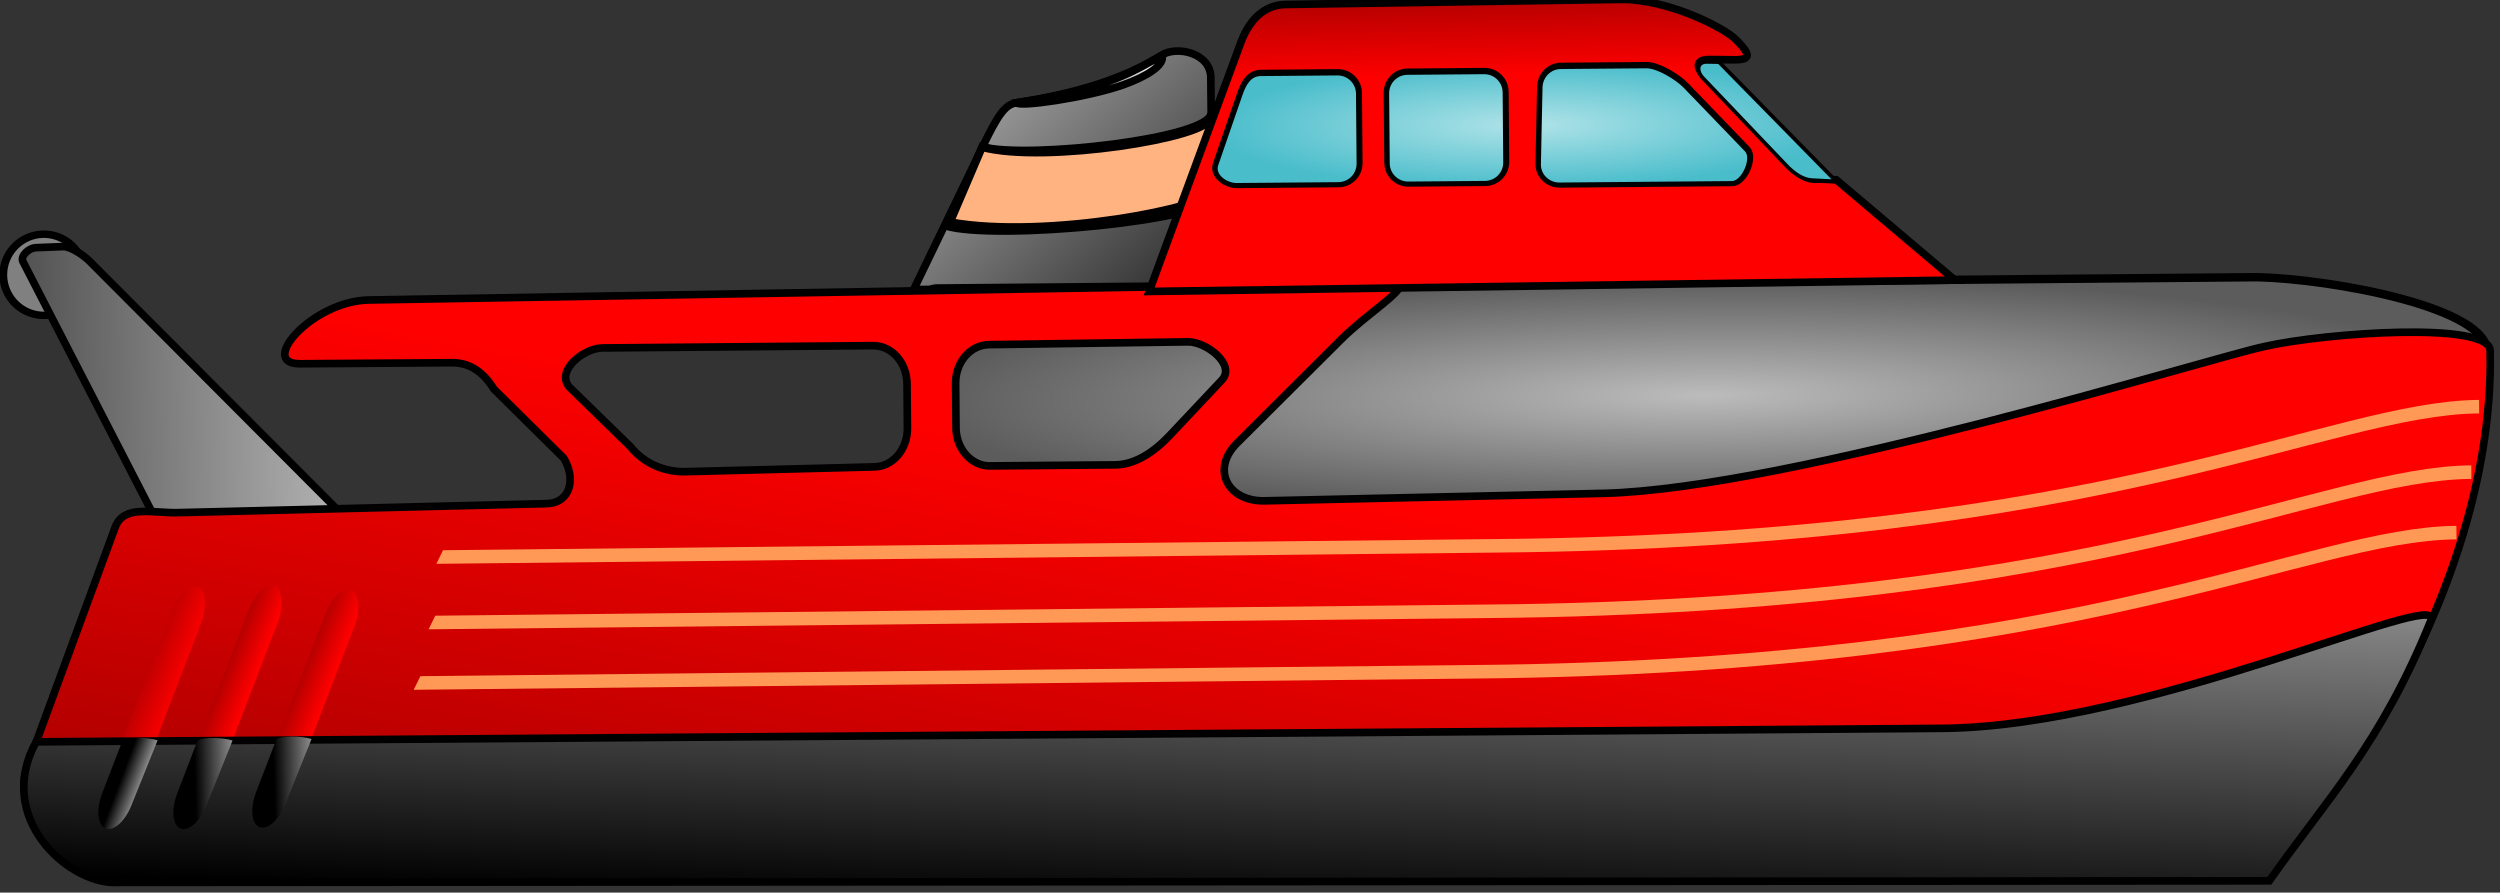 <?xml version="1.0" encoding="UTF-8" standalone="no"?>
<!-- Created with Sodipodi ("http://www.sodipodi.com/") -->
<svg
   xmlns:dc="http://purl.org/dc/elements/1.1/"
   xmlns:cc="http://creativecommons.org/ns#"
   xmlns:rdf="http://www.w3.org/1999/02/22-rdf-syntax-ns#"
   xmlns:svg="http://www.w3.org/2000/svg"
   xmlns="http://www.w3.org/2000/svg"
   xmlns:xlink="http://www.w3.org/1999/xlink"
   xmlns:sodipodi="http://sodipodi.sourceforge.net/DTD/sodipodi-0.dtd"
   xmlns:inkscape="http://www.inkscape.org/namespaces/inkscape"
   height="50.003"
   id="svg602"
   sodipodi:docbase="/home/franck/Dessins/Vectoriels/"
   sodipodi:docname="battleship.svg"
   sodipodi:version="0.32"
   space="preserve"
   width="140.045"
   inkscape:version="0.46"
   inkscape:output_extension="org.inkscape.output.svg.inkscape"
   version="1.0">
  <rect width="100%" height="100%" fill="#333333" stroke="none"/>
  <defs
     id="defs604">
    <linearGradient
       id="linearGradient3937">
      <stop
         style="stop-color:#b0e3e8;stop-opacity:1;"
         offset="0"
         id="stop3939" />
      <stop
         style="stop-color:#4abdcb;stop-opacity:1;"
         offset="1"
         id="stop3941" />
    </linearGradient>
    <linearGradient
       id="linearGradient3905">
      <stop
         style="stop-color:#bcbcbc;stop-opacity:1;"
         offset="0"
         id="stop3907" />
      <stop
         style="stop-color:#5c5c5c;stop-opacity:1;"
         offset="1"
         id="stop3909" />
    </linearGradient>
    <linearGradient
       id="linearGradient3469">
      <stop
         style="stop-color:#515151;stop-opacity:1;"
         offset="0"
         id="stop3471" />
      <stop
         style="stop-color:#b5b5b5;stop-opacity:1;"
         offset="1"
         id="stop3473" />
    </linearGradient>
    <inkscape:perspective
       sodipodi:type="inkscape:persp3d"
       inkscape:vp_x="0 : 526.18109 : 1"
       inkscape:vp_y="0 : 1000 : 0"
       inkscape:vp_z="744.09448 : 526.18109 : 1"
       inkscape:persp3d-origin="372.04724 : 350.78739 : 1"
       id="perspective72" />
    <linearGradient
       id="linearGradient708">
      <stop
         id="stop709"
         offset="0"
         style="stop-color:#73afff;stop-opacity:0.675;" />
      <stop
         id="stop710"
         offset="1"
         style="stop-color:#ffffff;stop-opacity:0.929;" />
    </linearGradient>
    <linearGradient
       id="linearGradient688">
      <stop
         id="stop689"
         offset="0"
         style="stop-color:#b20000;stop-opacity:1;" />
      <stop
         id="stop690"
         offset="1"
         style="stop-color:#ff0000;stop-opacity:1;" />
    </linearGradient>
    <linearGradient
       id="linearGradient616">
      <stop
         id="stop617"
         offset="0"
         style="stop-color:#1f1f1f;stop-opacity:1;" />
      <stop
         id="stop618"
         offset="1"
         style="stop-color:#b3b3b3;stop-opacity:1;" />
    </linearGradient>
    <linearGradient
       id="linearGradient612">
      <stop
         id="stop613"
         offset="0"
         style="stop-color:#000000;stop-opacity:1;" />
      <stop
         id="stop614"
         offset="1"
         style="stop-color:#ffffff;stop-opacity:1;" />
    </linearGradient>
    <linearGradient
       id="linearGradient615"
       x1="167.364"
       x2="295.012"
       xlink:href="#linearGradient688"
       y1="1583.776"
       y2="1419.623"
       gradientTransform="scale(2.022,0.494)"
       gradientUnits="userSpaceOnUse" />
    <radialGradient
       cx="163.2"
       cy="1265.31"
       fx="163.2"
       fy="1265.31"
       id="radialGradient619"
       r="50.25"
       xlink:href="#linearGradient708"
       gradientTransform="scale(2.261,0.442)"
       gradientUnits="userSpaceOnUse" />
    <linearGradient
       id="linearGradient691"
       x1="83.847"
       x2="251.595"
       xlink:href="#linearGradient616"
       y1="1892.601"
       y2="1600.464"
       gradientTransform="scale(2.68,0.373)"
       gradientUnits="userSpaceOnUse" />
    <linearGradient
       id="linearGradient692"
       x1="351.802"
       x2="390.648"
       xlink:href="#linearGradient616"
       y1="482.725"
       y2="459.041"
       gradientTransform="scale(0.929,1.076)"
       gradientUnits="userSpaceOnUse" />
    <linearGradient
       id="linearGradient693"
       x1="236.013"
       x2="237.283"
       xlink:href="#linearGradient688"
       y1="877.012"
       y2="912.043"
       gradientTransform="scale(1.673,0.598)"
       gradientUnits="userSpaceOnUse" />
    <linearGradient
       id="linearGradient694"
       x1="811.281"
       x2="846.64"
       xlink:href="#linearGradient688"
       y1="225.959"
       y2="224.805"
       gradientTransform="scale(0.35,2.854)"
       gradientUnits="userSpaceOnUse" />
    <linearGradient
       id="linearGradient695"
       xlink:href="#linearGradient688"
       gradientTransform="scale(0.35,2.854)"
       x1="871.219"
       y1="223.971"
       x2="894.812"
       y2="223.971"
       gradientUnits="userSpaceOnUse" />
    <linearGradient
       id="linearGradient696"
       xlink:href="#linearGradient688"
       gradientTransform="scale(0.35,2.854)"
       x1="925.768"
       y1="221.778"
       x2="949.362"
       y2="221.778"
       gradientUnits="userSpaceOnUse" />
    <linearGradient
       gradientTransform="scale(0.812,1.232)"
       id="linearGradient703"
       x1="55.185"
       x2="77.784"
       xlink:href="#linearGradient612"
       y1="589.674"
       y2="589.049"
       gradientUnits="userSpaceOnUse" />
    <linearGradient
       id="linearGradient704"
       x1="0.697"
       x2="179.491"
       xlink:href="#linearGradient612"
       y1="2268.82"
       y2="1826.35"
       gradientTransform="scale(3.018,0.331)"
       gradientUnits="userSpaceOnUse" />
    <linearGradient
       id="linearGradient707"
       x1="285.778"
       x2="212.675"
       xlink:href="#linearGradient616"
       y1="674.443"
       y2="610.26"
       gradientTransform="scale(1.126,0.888)"
       gradientUnits="userSpaceOnUse" />
    <linearGradient
       gradientTransform="scale(1.76,0.568)"
       id="linearGradient717"
       x1="148.536"
       x2="170.277"
       xlink:href="#linearGradient612"
       y1="949.226"
       y2="949.226"
       gradientUnits="userSpaceOnUse" />
    <linearGradient
       gradientTransform="scale(1.176,0.85)"
       id="linearGradient739"
       x1="340.532"
       x2="354.142"
       xlink:href="#linearGradient616"
       y1="605.284"
       y2="605.284"
       gradientUnits="userSpaceOnUse" />
    <radialGradient
       cx="177.908"
       cy="1170.911"
       fx="177.908"
       fy="1170.911"
       id="radialGradient740"
       r="19.693"
       xlink:href="#linearGradient612"
       gradientTransform="scale(2.296,0.435)"
       gradientUnits="userSpaceOnUse" />
    <linearGradient
       id="linearGradient756"
       x1="0.743"
       x2="78.087"
       xlink:href="#linearGradient616"
       y1="631.364"
       y2="631.364"
       gradientTransform="scale(1.076,0.93)"
       gradientUnits="userSpaceOnUse" />
    <linearGradient
       id="linearGradient1428"
       xlink:href="#linearGradient708" />
    <linearGradient
       inkscape:collect="always"
       xlink:href="#linearGradient616"
       id="linearGradient2553"
       x1="0.743"
       y1="631.364"
       x2="78.087"
       y2="631.364"
       gradientTransform="scale(1.076,0.93)"
       gradientUnits="userSpaceOnUse" />
    <radialGradient
       inkscape:collect="always"
       xlink:href="#linearGradient612"
       id="radialGradient2555"
       cx="177.908"
       cy="1170.911"
       fx="177.908"
       fy="1170.911"
       r="19.693"
       gradientTransform="scale(2.296,0.435)"
       gradientUnits="userSpaceOnUse" />
    <linearGradient
       inkscape:collect="always"
       xlink:href="#linearGradient616"
       id="linearGradient2557"
       gradientTransform="scale(1.176,0.85)"
       x1="340.532"
       y1="605.284"
       x2="354.142"
       y2="605.284"
       gradientUnits="userSpaceOnUse" />
    <linearGradient
       inkscape:collect="always"
       xlink:href="#linearGradient616"
       id="linearGradient2559"
       x1="351.802"
       y1="482.725"
       x2="390.648"
       y2="459.041"
       gradientTransform="scale(0.929,1.076)"
       gradientUnits="userSpaceOnUse" />
    <linearGradient
       inkscape:collect="always"
       xlink:href="#linearGradient612"
       id="linearGradient2651"
       gradientUnits="userSpaceOnUse"
       gradientTransform="matrix(0.812,0,0,1.232,51.971,-1.181)"
       x1="55.185"
       y1="589.674"
       x2="77.784"
       y2="589.049" />
    <linearGradient
       inkscape:collect="always"
       xlink:href="#linearGradient612"
       id="linearGradient2654"
       gradientUnits="userSpaceOnUse"
       gradientTransform="matrix(0.812,0,0,1.232,51.971,-1.181)"
       x1="80.656"
       y1="589.504"
       x2="103.254"
       y2="588.88" />
    <linearGradient
       inkscape:collect="always"
       xlink:href="#linearGradient612"
       id="linearGradient2657"
       gradientUnits="userSpaceOnUse"
       gradientTransform="matrix(0.53,0.209,-0.644,1.634,51.971,-1.181)"
       x1="508.964"
       y1="378.869"
       x2="526.566"
       y2="378.382" />
    <linearGradient
       inkscape:collect="always"
       xlink:href="#linearGradient612"
       id="linearGradient2660"
       gradientUnits="userSpaceOnUse"
       gradientTransform="matrix(3.018,0,0,0.331,51.971,-1.181)"
       x1="0.697"
       y1="2268.82"
       x2="179.491"
       y2="1826.35" />
    <linearGradient
       inkscape:collect="always"
       xlink:href="#linearGradient688"
       id="linearGradient2665"
       gradientUnits="userSpaceOnUse"
       gradientTransform="matrix(0.35,0,0,2.854,47.924,-20.142)"
       x1="925.768"
       y1="221.778"
       x2="949.362"
       y2="221.778" />
    <linearGradient
       inkscape:collect="always"
       xlink:href="#linearGradient688"
       id="linearGradient2668"
       gradientUnits="userSpaceOnUse"
       gradientTransform="matrix(0.35,0,0,2.854,47.924,-20.142)"
       x1="871.219"
       y1="223.971"
       x2="894.812"
       y2="223.971" />
    <linearGradient
       inkscape:collect="always"
       xlink:href="#linearGradient688"
       id="linearGradient2671"
       gradientUnits="userSpaceOnUse"
       gradientTransform="matrix(0.35,0,0,2.854,47.924,-20.142)"
       x1="811.281"
       y1="225.959"
       x2="846.64"
       y2="224.805" />
    <radialGradient
       inkscape:collect="always"
       xlink:href="#linearGradient708"
       id="radialGradient2675"
       gradientUnits="userSpaceOnUse"
       gradientTransform="matrix(2.261,0,0,0.442,144.207,-125.919)"
       cx="163.2"
       cy="1265.31"
       fx="163.2"
       fy="1265.31"
       r="50.25" />
    <linearGradient
       inkscape:collect="always"
       xlink:href="#linearGradient688"
       id="linearGradient2678"
       gradientUnits="userSpaceOnUse"
       gradientTransform="matrix(1.673,0,0,0.598,51.971,-1.181)"
       x1="236.013"
       y1="877.012"
       x2="237.283"
       y2="912.043" />
    <linearGradient
       inkscape:collect="always"
       xlink:href="#linearGradient688"
       id="linearGradient2681"
       gradientUnits="userSpaceOnUse"
       gradientTransform="matrix(2.022,0,0,0.494,51.971,-1.181)"
       x1="167.364"
       y1="1583.776"
       x2="295.012"
       y2="1419.623" />
    <linearGradient
       inkscape:collect="always"
       xlink:href="#linearGradient3469"
       id="linearGradient3475"
       x1="51.771"
       y1="621.762"
       x2="136.961"
       y2="621.762"
       gradientUnits="userSpaceOnUse" />
    <linearGradient
       xlink:href="#linearGradient708"
       id="linearGradient3624" />
    <linearGradient
       y2="-1.3998067e-07"
       y1="-1.3998067e-07"
       xlink:href="#linearGradient616"
       x2="1"
       x1="-1.479278e-08"
       id="linearGradient3622" />
    <radialGradient
       xlink:href="#linearGradient612"
       r="0.933"
       id="radialGradient3620"
       fy="0.483"
       fx="0.5"
       cy="0.483"
       cx="0.5" />
    <linearGradient
       y2="-1.3891986e-07"
       y1="-1.3891986e-07"
       xlink:href="#linearGradient616"
       x2="1"
       x1="1.0659803e-06"
       id="linearGradient3618"
       gradientTransform="translate(1.06598e-6,-1.389199e-7)" />
    <linearGradient
       y2="-3.4817717e-06"
       y1="-3.4817717e-06"
       xlink:href="#linearGradient612"
       x2="1"
       x1="2.5472741e-07"
       id="linearGradient3616"
       gradientTransform="translate(2.547274e-7,-3.481771e-6)" />
    <linearGradient
       y2="0.063"
       y1="0.984"
       xlink:href="#linearGradient616"
       x2="0.069"
       x1="1.119"
       id="linearGradient3614" />
    <linearGradient
       y2="-1.206"
       y1="0.912"
       xlink:href="#linearGradient612"
       x2="0.859"
       x1="0.003"
       id="linearGradient3612" />
    <linearGradient
       y2="0.414"
       y1="0.447"
       xlink:href="#linearGradient612"
       x2="1.535"
       x1="0.364"
       id="linearGradient3610"
       gradientTransform="matrix(1,-1.355961e-7,-1.561306e-6,1,3.96322e-7,-2.205975e-7)" />
    <linearGradient
       xlink:href="#linearGradient688"
       id="linearGradient3608" />
    <linearGradient
       xlink:href="#linearGradient688"
       id="linearGradient3606" />
    <linearGradient
       y2="0.426"
       y1="0.475"
       xlink:href="#linearGradient688"
       x2="1.218"
       x1="-0.281"
       id="linearGradient3604" />
    <linearGradient
       y2="0.259"
       y1="-0.019"
       xlink:href="#linearGradient688"
       x2="0.48"
       x1="0.47"
       id="linearGradient3602" />
    <linearGradient
       y2="0.375"
       y1="0.859"
       xlink:href="#linearGradient616"
       x2="0.991"
       x1="0.196"
       id="linearGradient3600" />
    <linearGradient
       y2="-0.045"
       y1="1.795"
       xlink:href="#linearGradient616"
       x2="1.067"
       x1="0.01"
       id="linearGradient3598" />
    <radialGradient
       xlink:href="#linearGradient708"
       r="0.7"
       id="radialGradient3596"
       fy="0.55"
       fx="0.342"
       cy="0.55"
       cx="0.342" />
    <linearGradient
       y2="0.649"
       y1="1.162"
       xlink:href="#linearGradient688"
       x2="0.923"
       x1="0.523"
       id="linearGradient3594" />
    <linearGradient
       id="linearGradient3588">
      <stop
         style="stop-color:#000000;stop-opacity:1;"
         offset="0"
         id="stop3590" />
      <stop
         style="stop-color:#ffffff;stop-opacity:1;"
         offset="1"
         id="stop3592" />
    </linearGradient>
    <linearGradient
       id="linearGradient3582">
      <stop
         style="stop-color:#8c8c8c;stop-opacity:1;"
         offset="0"
         id="stop3584" />
      <stop
         style="stop-color:#ffffff;stop-opacity:1;"
         offset="1"
         id="stop3586" />
    </linearGradient>
    <linearGradient
       id="linearGradient3576">
      <stop
         style="stop-color:#b20000;stop-opacity:1;"
         offset="0"
         id="stop3578" />
      <stop
         style="stop-color:#ff0000;stop-opacity:1;"
         offset="1"
         id="stop3580" />
    </linearGradient>
    <linearGradient
       id="linearGradient3570">
      <stop
         style="stop-color:#d5e7ff;stop-opacity:0.604;"
         offset="0"
         id="stop3572" />
      <stop
         style="stop-color:#ffffff;stop-opacity:0.929;"
         offset="1"
         id="stop3574" />
    </linearGradient>
    <inkscape:perspective
       id="perspective3567"
       inkscape:persp3d-origin="372.04724 : 350.78739 : 1"
       inkscape:vp_z="744.09448 : 526.18109 : 1"
       inkscape:vp_y="0 : 1000 : 0"
       inkscape:vp_x="0 : 526.18109 : 1"
       sodipodi:type="inkscape:persp3d" />
    <linearGradient
       inkscape:collect="always"
       xlink:href="#linearGradient612"
       id="linearGradient3881"
       gradientUnits="userSpaceOnUse"
       gradientTransform="matrix(1.76,0,0,0.568,51.971,-1.181)"
       x1="148.536"
       y1="949.226"
       x2="170.277"
       y2="949.226" />
    <linearGradient
       inkscape:collect="always"
       xlink:href="#linearGradient616"
       id="linearGradient3885"
       gradientUnits="userSpaceOnUse"
       gradientTransform="matrix(1.126,0,0,0.888,51.971,-1.181)"
       x1="285.778"
       y1="674.443"
       x2="212.675"
       y2="610.26" />
    <radialGradient
       inkscape:collect="always"
       xlink:href="#linearGradient3905"
       id="radialGradient3913"
       cx="492.772"
       cy="628.253"
       fx="492.772"
       fy="628.253"
       r="206.045"
       gradientTransform="matrix(1,0,0,0.149,0,534.747)"
       gradientUnits="userSpaceOnUse" />
    <radialGradient
       inkscape:collect="always"
       xlink:href="#linearGradient3937"
       id="radialGradient3943"
       cx="512.368"
       cy="500.765"
       fx="512.368"
       fy="500.765"
       r="81.703"
       gradientTransform="matrix(1,0,0,0.201,-65.841,456.567)"
       gradientUnits="userSpaceOnUse" />
    <linearGradient
       inkscape:collect="always"
       xlink:href="#linearGradient3469"
       id="linearGradient3987"
       gradientUnits="userSpaceOnUse"
       x1="51.771"
       y1="621.762"
       x2="136.961"
       y2="621.762" />
    <linearGradient
       inkscape:collect="always"
       xlink:href="#linearGradient616"
       id="linearGradient3989"
       gradientUnits="userSpaceOnUse"
       gradientTransform="matrix(1.126,0,0,0.888,51.971,-1.181)"
       x1="285.778"
       y1="674.443"
       x2="212.675"
       y2="610.26" />
    <linearGradient
       inkscape:collect="always"
       xlink:href="#linearGradient612"
       id="linearGradient3991"
       gradientUnits="userSpaceOnUse"
       gradientTransform="matrix(1.76,0,0,0.568,51.971,-1.181)"
       x1="148.536"
       y1="949.226"
       x2="170.277"
       y2="949.226" />
    <radialGradient
       inkscape:collect="always"
       xlink:href="#linearGradient3905"
       id="radialGradient3993"
       gradientUnits="userSpaceOnUse"
       gradientTransform="matrix(1,0,0,0.149,0,534.747)"
       cx="492.772"
       cy="628.253"
       fx="492.772"
       fy="628.253"
       r="206.045" />
    <linearGradient
       inkscape:collect="always"
       xlink:href="#linearGradient688"
       id="linearGradient3995"
       gradientUnits="userSpaceOnUse"
       gradientTransform="matrix(2.022,0,0,0.494,51.971,-1.181)"
       x1="167.364"
       y1="1583.776"
       x2="295.012"
       y2="1419.623" />
    <linearGradient
       inkscape:collect="always"
       xlink:href="#linearGradient688"
       id="linearGradient3997"
       gradientUnits="userSpaceOnUse"
       gradientTransform="matrix(1.673,0,0,0.598,51.971,-1.181)"
       x1="236.013"
       y1="877.012"
       x2="237.283"
       y2="912.043" />
    <linearGradient
       inkscape:collect="always"
       xlink:href="#linearGradient688"
       id="linearGradient3999"
       gradientUnits="userSpaceOnUse"
       gradientTransform="matrix(0.35,0,0,2.854,47.924,-20.142)"
       x1="811.281"
       y1="225.959"
       x2="846.64"
       y2="224.805" />
    <linearGradient
       inkscape:collect="always"
       xlink:href="#linearGradient688"
       id="linearGradient4001"
       gradientUnits="userSpaceOnUse"
       gradientTransform="matrix(0.35,0,0,2.854,47.924,-20.142)"
       x1="871.219"
       y1="223.971"
       x2="894.812"
       y2="223.971" />
    <linearGradient
       inkscape:collect="always"
       xlink:href="#linearGradient688"
       id="linearGradient4003"
       gradientUnits="userSpaceOnUse"
       gradientTransform="matrix(0.35,0,0,2.854,47.924,-20.142)"
       x1="925.768"
       y1="221.778"
       x2="949.362"
       y2="221.778" />
    <linearGradient
       inkscape:collect="always"
       xlink:href="#linearGradient612"
       id="linearGradient4005"
       gradientUnits="userSpaceOnUse"
       gradientTransform="matrix(3.018,0,0,0.331,51.971,-1.181)"
       x1="0.697"
       y1="2268.82"
       x2="179.491"
       y2="1826.35" />
    <linearGradient
       inkscape:collect="always"
       xlink:href="#linearGradient612"
       id="linearGradient4007"
       gradientUnits="userSpaceOnUse"
       gradientTransform="matrix(0.53,0.209,-0.644,1.634,51.971,-1.181)"
       x1="508.964"
       y1="378.869"
       x2="526.566"
       y2="378.382" />
    <linearGradient
       inkscape:collect="always"
       xlink:href="#linearGradient612"
       id="linearGradient4009"
       gradientUnits="userSpaceOnUse"
       gradientTransform="matrix(0.812,0,0,1.232,51.971,-1.181)"
       x1="80.656"
       y1="589.504"
       x2="103.254"
       y2="588.88" />
    <linearGradient
       inkscape:collect="always"
       xlink:href="#linearGradient612"
       id="linearGradient4011"
       gradientUnits="userSpaceOnUse"
       gradientTransform="matrix(0.812,0,0,1.232,51.971,-1.181)"
       x1="55.185"
       y1="589.674"
       x2="77.784"
       y2="589.049" />
    <radialGradient
       inkscape:collect="always"
       xlink:href="#linearGradient3937"
       id="radialGradient4013"
       gradientUnits="userSpaceOnUse"
       gradientTransform="matrix(1,0,0,0.201,-65.841,456.567)"
       cx="512.368"
       cy="500.765"
       fx="512.368"
       fy="500.765"
       r="81.703" />
  </defs>
  <sodipodi:namedview
     id="base"
     showgrid="false"
     inkscape:zoom="2.2767827"
     inkscape:cx="162.64519"
     inkscape:cy="31.998141"
     inkscape:window-width="1278"
     inkscape:window-height="970"
     inkscape:window-x="0"
     inkscape:window-y="24"
     inkscape:current-layer="svg602" />
  <g
     id="g3965"
     transform="matrix(0.214,-1.8147688e-3,1.8147688e-3,0.214,-11.108,-111.434)">
    <path
       transform="matrix(1.058,0,0,0.999,-88.477,186.114)"
       style="font-size:12px;fill:#808080;fill-rule:evenodd;stroke:#000000;stroke-width:1.945;stroke-miterlimit:4;stroke-dasharray:none;stroke-opacity:1"
       sodipodi:type="arc"
       sodipodi:ry="10.630539"
       sodipodi:rx="10.03997"
       sodipodi:cy="407.44183"
       sodipodi:cx="138.78781"
       id="path757"
       d="M 148.828,407.442 A 10.04,10.631 0 1 1 128.748,407.442 A 10.04,10.631 0 1 1 148.828,407.442 z" />
    <path
       style="font-size:12px;fill:url(#linearGradient3987);fill-opacity:1;fill-rule:evenodd;stroke:#000000;stroke-width:2;stroke-miterlimit:4;stroke-dasharray:none;stroke-opacity:1"
       sodipodi:nodetypes="cccsccs"
       id="path610"
       d="M 52.899,589.619 L 87.246,657.715 L 135.961,656.599 L 70.238,589.575 C 69.123,588.438 65.757,585.871 63.524,585.808 L 56.621,586.02 C 54.388,585.957 52.215,588.265 52.899,589.619 z" />
    <path
       d="M 313.33,550.267 C 310.241,550.728 308.366,553.565 304.277,561.856 L 285.978,598.951 L 364.347,598.709 L 364.242,544.108 C 364.23,537.614 355.403,535.641 351.357,538.157 C 340.99,544.538 328.091,548.08 313.33,550.267 z"
       id="path633"
       sodipodi:nodetypes="csccsss"
       style="font-size:12px;fill:url(#linearGradient3989);fill-rule:evenodd;stroke:#000000;stroke-width:2;stroke-miterlimit:4;stroke-dasharray:none;stroke-opacity:1" />
    <path
       d="M 304.45,561.746 L 294.377,582.331 C 307.571,586.465 364.56,581.345 364.493,575.438 L 364.239,553.335 C 364.317,560.111 315.872,564.995 304.45,561.746 z"
       id="path713"
       sodipodi:nodetypes="ccssc"
       style="font-size:12px;fill:#ff0000;fill-rule:evenodd;stroke:#000000;stroke-width:2;stroke-miterlimit:4;stroke-dasharray:none;stroke-opacity:1" />
    <path
       d="M 351.536,538.243 C 352.249,540.707 347.566,543.662 341.263,545.84 C 331.478,549.166 313.762,551.496 313.35,550.264 C 338.945,546.781 345.799,541.003 351.536,538.243 z"
       id="path716"
       sodipodi:nodetypes="cscc"
       style="font-size:12px;fill:url(#linearGradient3991);fill-rule:evenodd;stroke:#000000;stroke-width:2;stroke-miterlimit:4;stroke-dasharray:none;stroke-opacity:1" />
    <path
       d="M 304.202,561.808 L 295.639,581.386 C 321.129,586.193 364.062,577.875 364.012,574.021 L 363.762,554.832 C 363.826,559.766 320.6,566.366 304.202,561.808 z"
       id="path714"
       sodipodi:nodetypes="ccssc"
       style="font-size:12px;fill:#ffb380;fill-rule:evenodd;stroke:#000000;stroke-width:2.083;stroke-miterlimit:4;stroke-dasharray:none;stroke-opacity:1" />
    <path
       style="font-size:12px;fill:url(#radialGradient3993);fill-opacity:1;fill-rule:evenodd;stroke:#000000;stroke-width:2.205;stroke-miterlimit:4;stroke-dasharray:none;stroke-opacity:1"
       sodipodi:nodetypes="cccssccc"
       id="path625"
       d="M 292.058,598.704 C 282.207,598.704 292.657,630.85 292.657,638.546 L 293.307,656.058 L 461.048,657.809 C 503.654,658.254 592.443,638.796 633.995,625.895 C 655.669,619.756 676.466,616.233 697.692,619.174 C 698.819,607.136 657.052,599.309 637.776,598.689 L 292.058,598.704 z" />
    <path
       style="font-size:12px;fill:url(#linearGradient3995);fill-rule:evenodd;stroke:#000000;stroke-width:2;stroke-miterlimit:4;stroke-dasharray:none;stroke-opacity:1"
       sodipodi:nodetypes="cccccccccccccccssscssssscccssssssscss"
       id="path623"
       d="M 204.381,613.532 C 199.494,613.532 192.168,619.35 195.559,623.603 L 211.46,639.375 C 215.414,644.331 220.827,646.105 225.714,646.105 L 275.229,645.27 C 280.116,645.27 284.051,640.778 284.051,635.199 L 284.051,623.603 C 284.051,618.023 280.116,613.532 275.229,613.532 L 204.381,613.532 z M 357.64,613.236 C 362.527,613.209 370.223,619.378 366.462,623.307 L 352.678,637.704 C 348.294,642.284 343.312,645.27 338.425,645.27 L 305.589,645.27 C 300.702,645.27 296.768,640.778 296.768,635.199 L 296.768,623.603 C 296.768,618.023 300.702,613.559 305.589,613.532 L 357.64,613.236 z M 125.158,617.001 L 165.014,617.064 C 169.154,617.071 172.89,619.092 175.885,624.039 L 194.013,642.279 C 197.135,647.434 195.913,653.967 189.528,654.158 L 93.187,655.695 C 86.498,655.895 78.776,653.25 76.434,659.46 L 52.709,722.356 C 48.854,734.792 61.943,743.599 75.341,751.968 L 634.891,756.293 C 642.23,756.35 699.456,688.619 698.496,618.4 C 698.375,610.747 655.754,613.318 639.512,616.827 C 625.335,619.683 514.642,653.159 465.857,653.82 L 377.372,655.019 C 367.756,655.149 363.33,646.683 370.267,639.889 L 397.678,613.04 C 404.546,606.313 413.665,601.026 413.669,598.237 L 143.349,600.465 C 128.624,600.587 114.041,616.984 125.158,617.001 z" />
    <path
       style="font-size:12px;fill:url(#linearGradient3997);fill-rule:evenodd;stroke:#000000;stroke-width:2;stroke-miterlimit:4;stroke-dasharray:none;stroke-opacity:1"
       sodipodi:nodetypes="cccccccccccccccccccccccccccccccccccccccc"
       id="path680"
       d="M 377.382,543.179 C 374.437,543.179 373.051,545.719 372.067,548.494 L 365.57,566.802 C 364.586,569.577 367.941,572.117 370.886,572.117 L 397.462,572.117 C 400.406,572.117 402.777,569.747 402.777,566.802 L 402.777,548.494 C 402.777,545.55 400.406,543.179 397.462,543.179 L 377.382,543.179 z M 415.77,543.179 C 412.825,543.179 410.455,545.55 410.455,548.494 L 410.455,566.802 C 410.455,569.747 412.825,572.117 415.77,572.117 L 435.85,572.117 C 438.794,572.117 441.165,569.747 441.165,566.802 L 441.165,548.494 C 441.165,545.55 438.794,543.179 435.85,543.179 L 415.77,543.179 z M 455.93,541.998 C 452.985,541.998 450.701,544.37 450.614,547.313 L 450.024,567.393 C 449.937,570.336 452.394,572.708 455.339,572.708 L 500.518,572.708 C 503.463,572.708 506.382,566.282 504.357,564.145 L 488.411,547.313 C 486.386,545.176 481.316,541.998 478.372,541.998 L 455.93,541.998 z M 372.185,534.995 L 347.625,599.959 L 558.564,598.778 L 527.737,572.263 L 523.191,572.029 C 519.569,572.463 517.129,569.945 515.279,568.017 L 495.851,547.174 C 491.442,543.671 490.229,540.424 494.731,540.504 L 498.429,540.565 C 503.586,540.658 507.69,541.222 501.725,535.307 C 498.827,532.289 484.102,524.473 471.403,524.559 L 383.997,525.149 C 378.091,525.189 374.274,529.47 372.185,534.995 z" />
    <path
       style="font-size:12px;fill:#ff9955;fill-rule:evenodd"
       sodipodi:nodetypes="ccccccc"
       id="path651"
       d="M 160.048,683.248 L 158.276,686.792 L 435.85,686.201 C 597.079,686.201 653.74,651.957 693.309,651.957 C 693.309,650.776 693.309,649.595 693.309,648.414 C 653.74,648.414 597.079,682.657 435.85,682.657 L 160.048,683.248 z" />
    <rect
       y="592.67"
       x="334.549"
       width="8.268"
       transform="matrix(0.93,0.366,-0.366,0.93,0,0)"
       style="font-size:12px;fill:url(#linearGradient3999);fill-rule:evenodd"
       ry="8.268"
       id="rect652"
       height="67.326" />
    <rect
       y="585.313"
       x="353.232"
       width="8.268"
       transform="matrix(0.93,0.366,-0.366,0.93,0,0)"
       style="font-size:12px;fill:url(#linearGradient4001);fill-rule:evenodd"
       ry="8.268"
       id="rect655"
       height="67.326" />
    <rect
       y="579.055"
       x="372.349"
       width="8.268"
       transform="matrix(0.93,0.366,-0.366,0.93,0,0)"
       style="font-size:12px;fill:url(#linearGradient4003);fill-rule:evenodd"
       ry="8.268"
       id="rect654"
       height="67.326" />
    <path
       style="font-size:12px;fill:url(#linearGradient4005);fill-rule:evenodd;stroke:#000000;stroke-width:2;stroke-miterlimit:4;stroke-dasharray:none;stroke-opacity:1"
       sodipodi:nodetypes="ccscss"
       id="path700"
       d="M 682.411,688.858 C 668.997,721.28 654.67,735.558 639.524,756.719 L 75.354,752.346 C 63.322,752.252 44.209,735.205 55.289,715.378 L 554.193,716.08 C 608.254,716.157 685.959,680.09 682.411,688.858 z" />
    <path
       style="font-size:12px;fill:url(#linearGradient4007);fill-rule:evenodd"
       sodipodi:nodetypes="cccccc"
       id="path702"
       d="M 77.939,715.136 L 72.483,728.985 C 70.805,733.247 71.169,737.354 73.3,738.193 C 75.431,739.032 78.498,736.277 80.176,732.015 L 87.093,715.242 C 84.251,714.371 79.528,714.336 77.939,715.136 z" />
    <path
       style="font-size:12px;fill:url(#linearGradient4009);fill-rule:evenodd"
       sodipodi:nodetypes="cccccc"
       id="path705"
       d="M 118.238,715.136 L 112.782,728.985 C 111.104,733.247 111.468,737.354 113.599,738.193 C 115.73,739.032 118.797,736.277 120.475,732.015 L 127.392,715.242 C 124.549,714.371 119.827,714.336 118.238,715.136 z" />
    <path
       style="font-size:12px;fill:url(#linearGradient4011);fill-rule:evenodd"
       sodipodi:nodetypes="cccccc"
       id="path706"
       d="M 97.566,715.345 L 92.111,729.194 C 90.432,733.456 90.797,737.563 92.928,738.402 C 95.059,739.241 98.125,736.486 99.804,732.224 L 106.721,715.451 C 103.878,714.58 99.156,714.545 97.566,715.345 z" />
    <path
       style="font-size:12px;fill:#ff9955;fill-rule:evenodd"
       sodipodi:nodetypes="ccccccc"
       id="path3461"
       d="M 156.013,699.047 L 154.241,702.591 L 431.815,702 C 593.044,702 649.705,667.756 689.274,667.756 C 689.274,666.575 689.274,665.394 689.274,664.213 C 649.705,664.213 593.044,698.456 431.815,698.456 L 156.013,699.047 z" />
    <path
       style="font-size:12px;fill:#ff9955;fill-rule:evenodd"
       sodipodi:nodetypes="ccccccc"
       id="path3463"
       d="M 162.225,666.126 L 160.453,669.67 L 438.027,669.079 C 599.256,669.079 655.917,634.836 695.486,634.836 C 695.486,633.654 695.486,632.473 695.486,631.292 C 655.917,631.292 599.256,665.536 438.027,665.536 L 162.225,666.126 z" />
    <path
       style="font-size:12px;fill:url(#radialGradient4013);fill-opacity:1;fill-rule:evenodd;stroke:#000000;stroke-opacity:1"
       id="path687"
       d="M 377.311,543.333 C 374.366,543.333 372.981,545.873 371.996,548.648 L 365.499,566.956 C 364.515,569.731 367.87,572.271 370.815,572.271 L 397.391,572.271 C 400.336,572.271 402.706,569.901 402.706,566.956 L 402.706,548.648 C 402.706,545.703 400.336,543.333 397.391,543.333 L 377.311,543.333 z M 415.699,543.333 C 412.754,543.333 410.384,545.703 410.384,548.648 L 410.384,566.956 C 410.384,569.901 412.754,572.271 415.699,572.271 L 435.779,572.271 C 438.723,572.271 441.094,569.901 441.094,566.956 L 441.094,548.648 C 441.094,545.703 438.723,543.333 435.779,543.333 L 415.699,543.333 z M 455.859,542.152 C 452.914,542.152 450.63,544.524 450.543,547.467 L 449.953,567.547 C 449.866,570.49 452.323,572.862 455.268,572.862 L 500.447,572.862 C 503.392,572.862 506.311,566.436 504.286,564.299 L 488.341,547.467 C 486.316,545.329 481.245,542.152 478.301,542.152 L 455.859,542.152 z M 494.138,541.098 C 491.488,541.034 491.324,543.499 493.002,545.289 L 514.762,568.518 C 516.44,570.308 518.867,572.169 521.316,572.311 L 527.729,572.683 L 497.303,541.174 L 494.138,541.098 z" />
  </g>
</svg>
